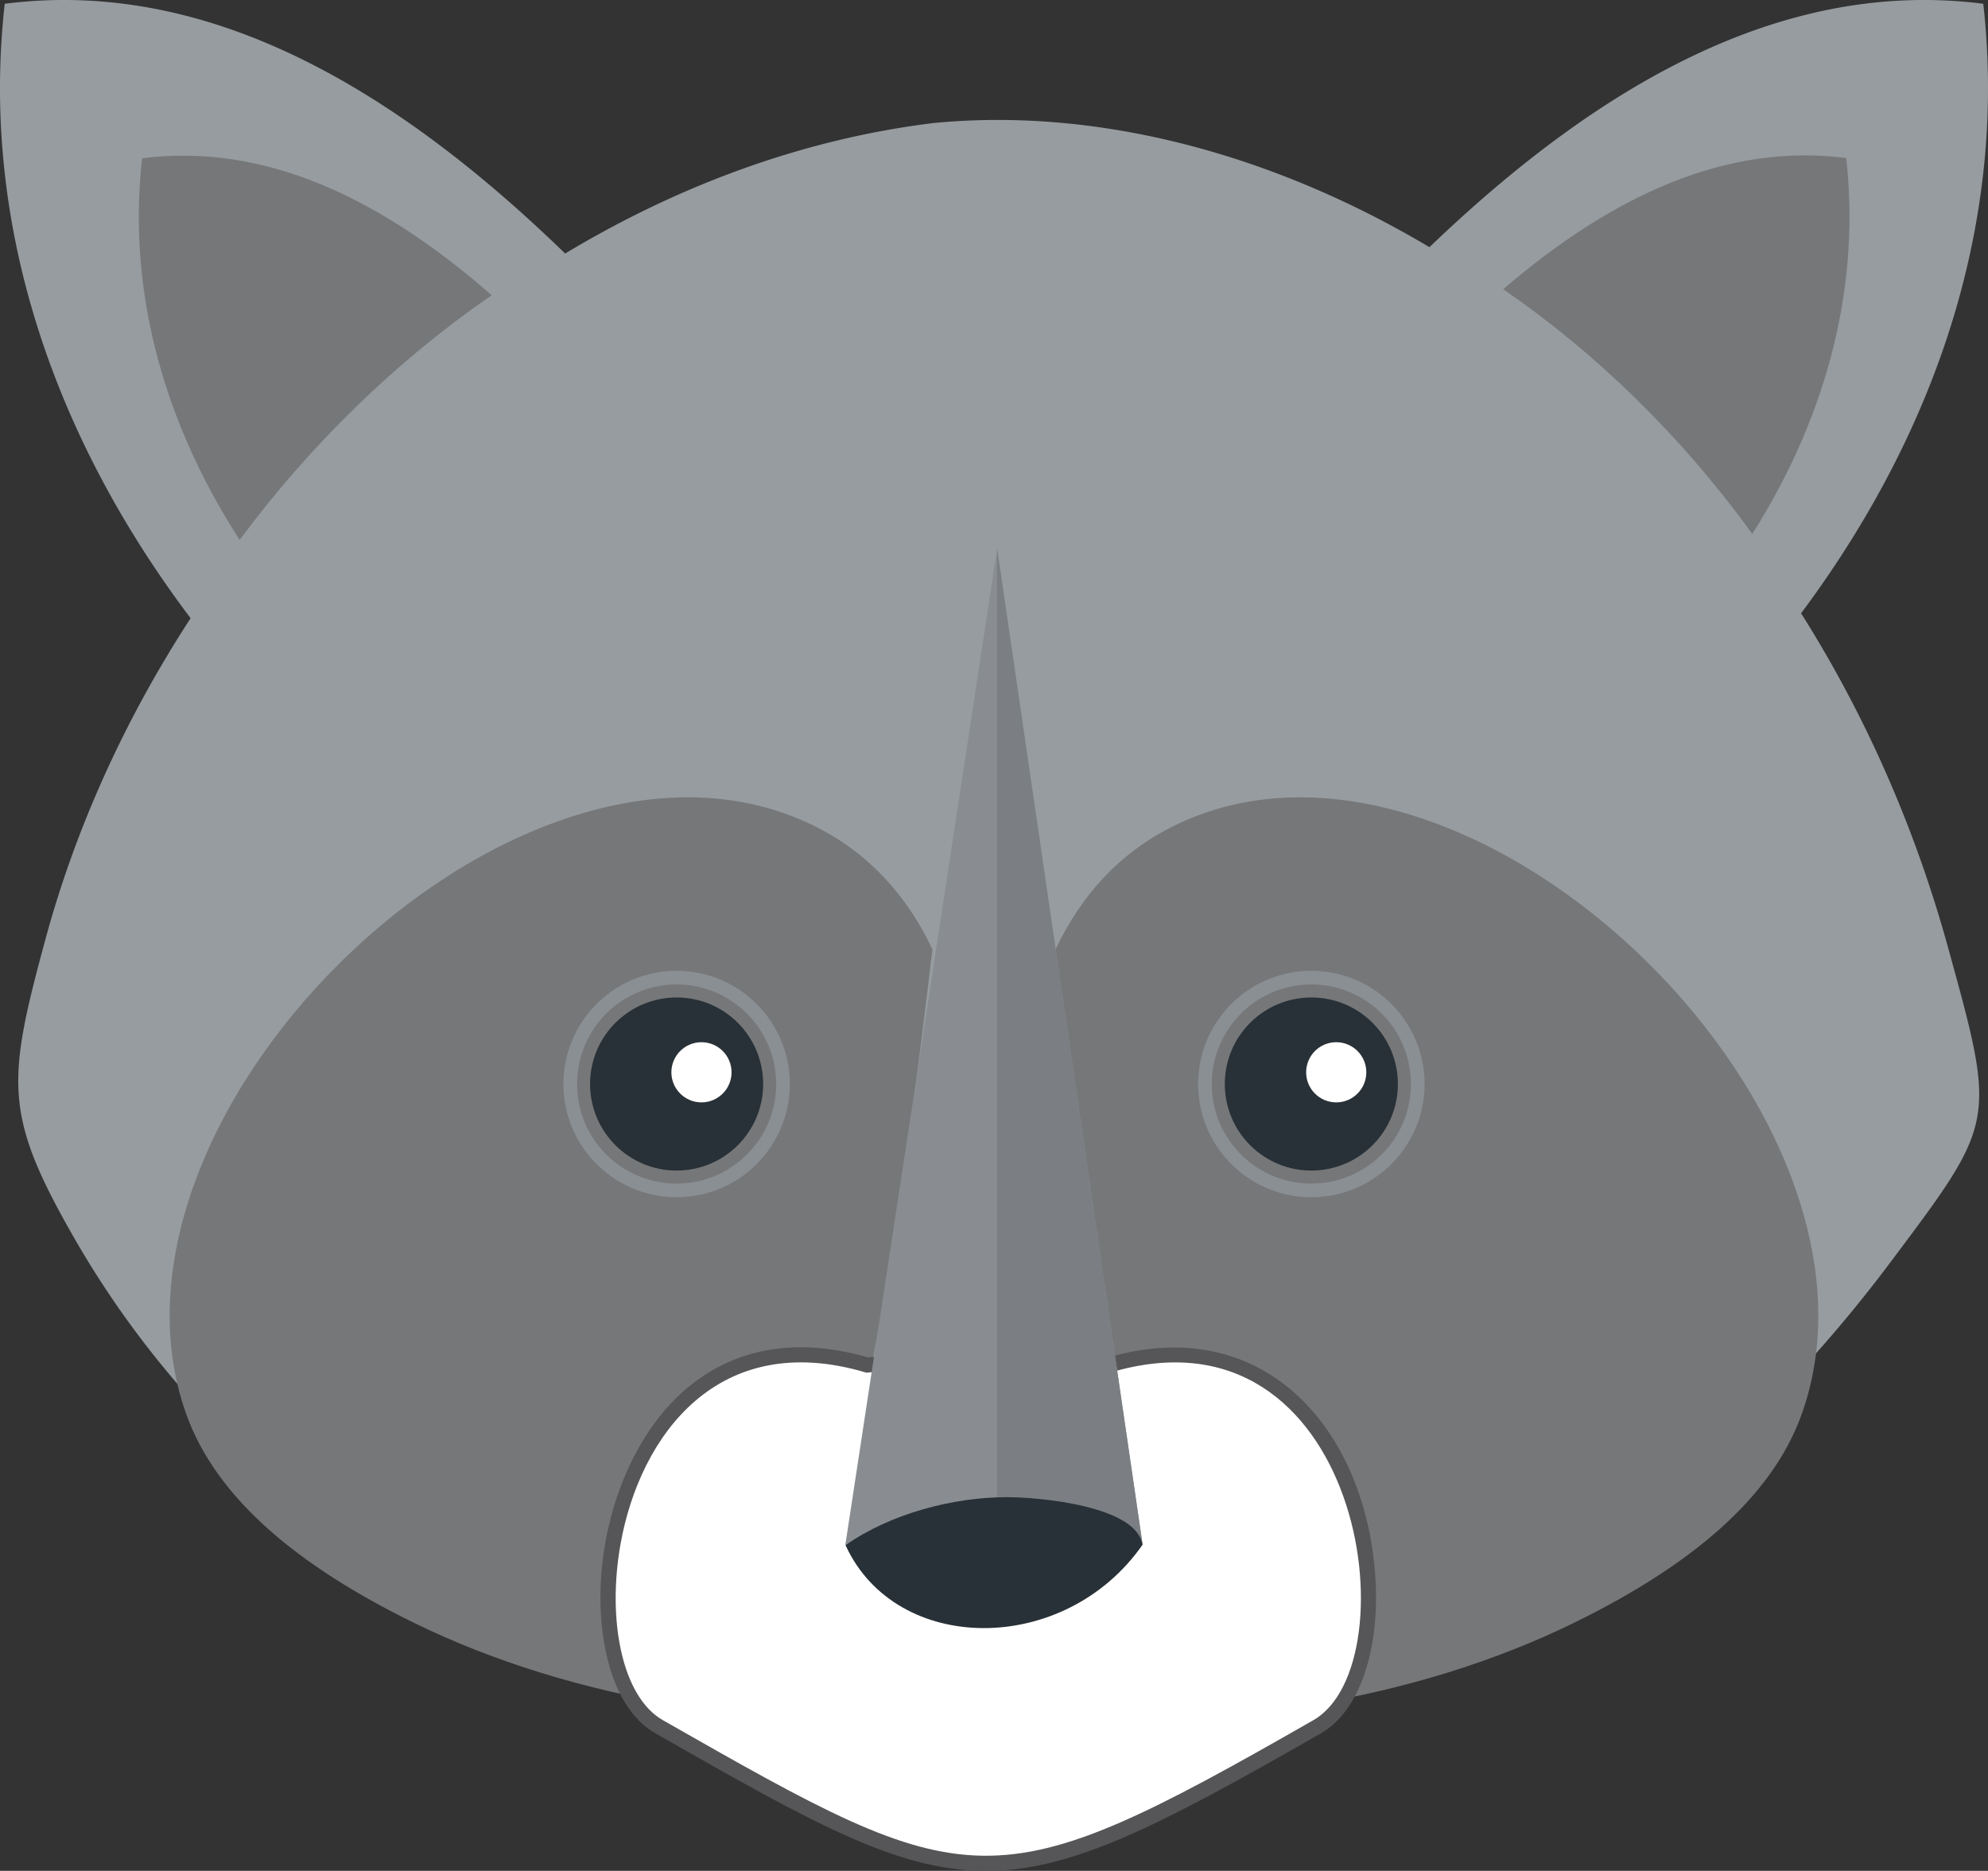 <svg xmlns="http://www.w3.org/2000/svg" shape-rendering="geometricPrecision" text-rendering="geometricPrecision" image-rendering="optimizeQuality" fill-rule="evenodd" clip-rule="evenodd" viewBox="0 0 512 481.86"><rect x="0" y="0" width="512" height="481.86" fill="#333333" stroke="none"/><path fill="#969CA0" d="M19.35 319.27c85.92 149.28 326.71 193.82 467.7 5.6 27.11-36.19 27.1-35.71 14.65-80.87-8.8-31.91-21.82-60.69-37.84-86.04C502.03 106.75 516.55 52.01 510.78.97 461-5.38 413.81 19.82 368.15 63.66c-41.49-24.69-86.58-36.01-127.82-31.96-33.29 4.09-65.46 15.96-94.81 33.62a.913.913 0 00-.08-.13C99.28 20.41 51.57-5.45 1.22.97-4.6 52.43 10.2 107.66 49.09 159.23c-16.66 25.58-29.5 53.6-37.4 82.73-9.97 36.76-10.8 45.23 7.66 77.31z"/><path fill="#767779" d="M61.72 139.06C40.8 106.65 32.99 72.67 36.6 40.77c31.29-3.99 61.11 9.97 90 35.24l.03.02c-24.66 17.01-46.75 38.54-64.91 63.03zM451.29 137.53c20.22-31.96 27.74-65.41 24.19-96.83-30.69-3.91-59.96 9.44-88.33 33.79 23.65 16.27 45.63 37.45 64.14 63.04zM177.55 439.59c32.18 11.77 49.09-80.09 62.59-195.07-6.79-14.39-16.66-24.47-28.41-30.75-74.97-40.05-191.64 71.68-163.84 150.25 7.68 21.7 28.63 39.24 58.88 54.03 19.48 9.52 43.19 17.25 70.78 21.54zM334.44 439.59c-32.18 11.77-49.08-80.09-62.58-195.07 6.78-14.39 16.65-24.47 28.41-30.75 74.97-40.05 191.63 71.68 163.83 150.25-7.68 21.7-28.63 39.24-58.88 54.03-19.48 9.52-43.19 17.25-70.78 21.54z"/><path fill="#565658" fill-rule="nonzero" d="M168.8 446.44c-6.13-3.49-10.3-10.61-12.43-19.49-5.57-23.29 2.42-54.98 21.48-70.18 9.72-7.76 22.53-11.71 38.6-8.83 2.34.42 4.7.97 7.08 1.66 10.15-1.03 17.58 3.49 23.22 13.33 3.09 5.39 5.61 12.48 7.73 21.21 2.13-8.73 4.65-15.82 7.75-21.21 5.63-9.84 13.08-14.36 23.23-13.33 40.93-11.84 66.93 19.57 68.84 58.06.86 17.29-4.06 33.03-14.11 38.78-42.2 24.16-64.54 35.69-87.04 35.42-22.53-.29-43.93-12.36-84.35-35.42z"/><path fill="#fff" d="M170.72 443.05c-10.54-6.01-14.41-25.86-10.89-45.45 5-27.84 25.12-55.52 63.32-44.05 17.63-2.28 25.82 15.35 31.33 51.3 5.51-35.95 13.72-53.58 31.35-51.3 65.07-19.54 77.92 74.91 52.42 89.5-83.2 47.62-87.79 45.48-167.53 0z"/><path fill="#898D91" d="M217.71 397.9l39.1-256.58 37.47 256.58z"/><path fill="#7B7F83" d="M256.78 141.51l.03-.19 37.47 256.58h-37.5z"/><path fill="#283137" d="M294.23 397.9c-20.04 28.68-63.49 28.45-76.47.08 11.56-8.11 27.64-12.37 41.6-12.37 8.27 0 33.41 2.23 34.87 12.29z"/><path fill="#8A8F94" fill-rule="nonzero" d="M337.73 253.56c-7.08 0-13.5 2.87-18.13 7.5-4.63 4.65-7.51 11.07-7.51 18.14 0 7.09 2.87 13.5 7.51 18.13a25.542 25.542 0 0018.13 7.51c7.08 0 13.49-2.87 18.13-7.51l.09-.08a25.556 25.556 0 007.42-18.05c0-7.07-2.87-13.49-7.51-18.13a25.56 25.56 0 00-18.13-7.51zm-20.61 5.03a29.043 29.043 0 0120.61-8.54c8.05 0 15.35 3.26 20.62 8.54 5.27 5.27 8.54 12.56 8.54 20.61 0 7.99-3.23 15.25-8.44 20.51l-.1.11a29.082 29.082 0 01-20.62 8.53c-8.04 0-15.33-3.26-20.6-8.53a29.034 29.034 0 01-8.55-20.62c0-8.05 3.26-15.34 8.54-20.61z"/><circle fill="#283137" cx="337.73" cy="279.2" r="22.29"/><circle fill="#fff" cx="344.14" cy="276.18" r="7.75"/><path fill="#8A8F94" fill-rule="nonzero" d="M174.26 253.56c-7.09 0-13.5 2.87-18.13 7.5-4.64 4.65-7.51 11.07-7.51 18.14 0 7.09 2.87 13.5 7.5 18.13a25.566 25.566 0 0018.14 7.51c7.07 0 13.49-2.87 18.13-7.51l.09-.08a25.598 25.598 0 007.42-18.05c0-7.07-2.87-13.49-7.51-18.13a25.577 25.577 0 00-18.13-7.51zm-20.61 5.03a29.025 29.025 0 0120.61-8.54c8.05 0 15.34 3.26 20.62 8.54a29.058 29.058 0 018.53 20.61c0 7.99-3.22 15.25-8.44 20.51l-.09.11c-5.28 5.27-12.57 8.53-20.62 8.53-8.04 0-15.33-3.26-20.61-8.53-5.28-5.28-8.54-12.57-8.54-20.62s3.26-15.34 8.54-20.61z"/><circle fill="#283137" cx="174.26" cy="279.2" r="22.29"/><circle fill="#fff" cx="180.66" cy="276.18" r="7.75"/></svg>